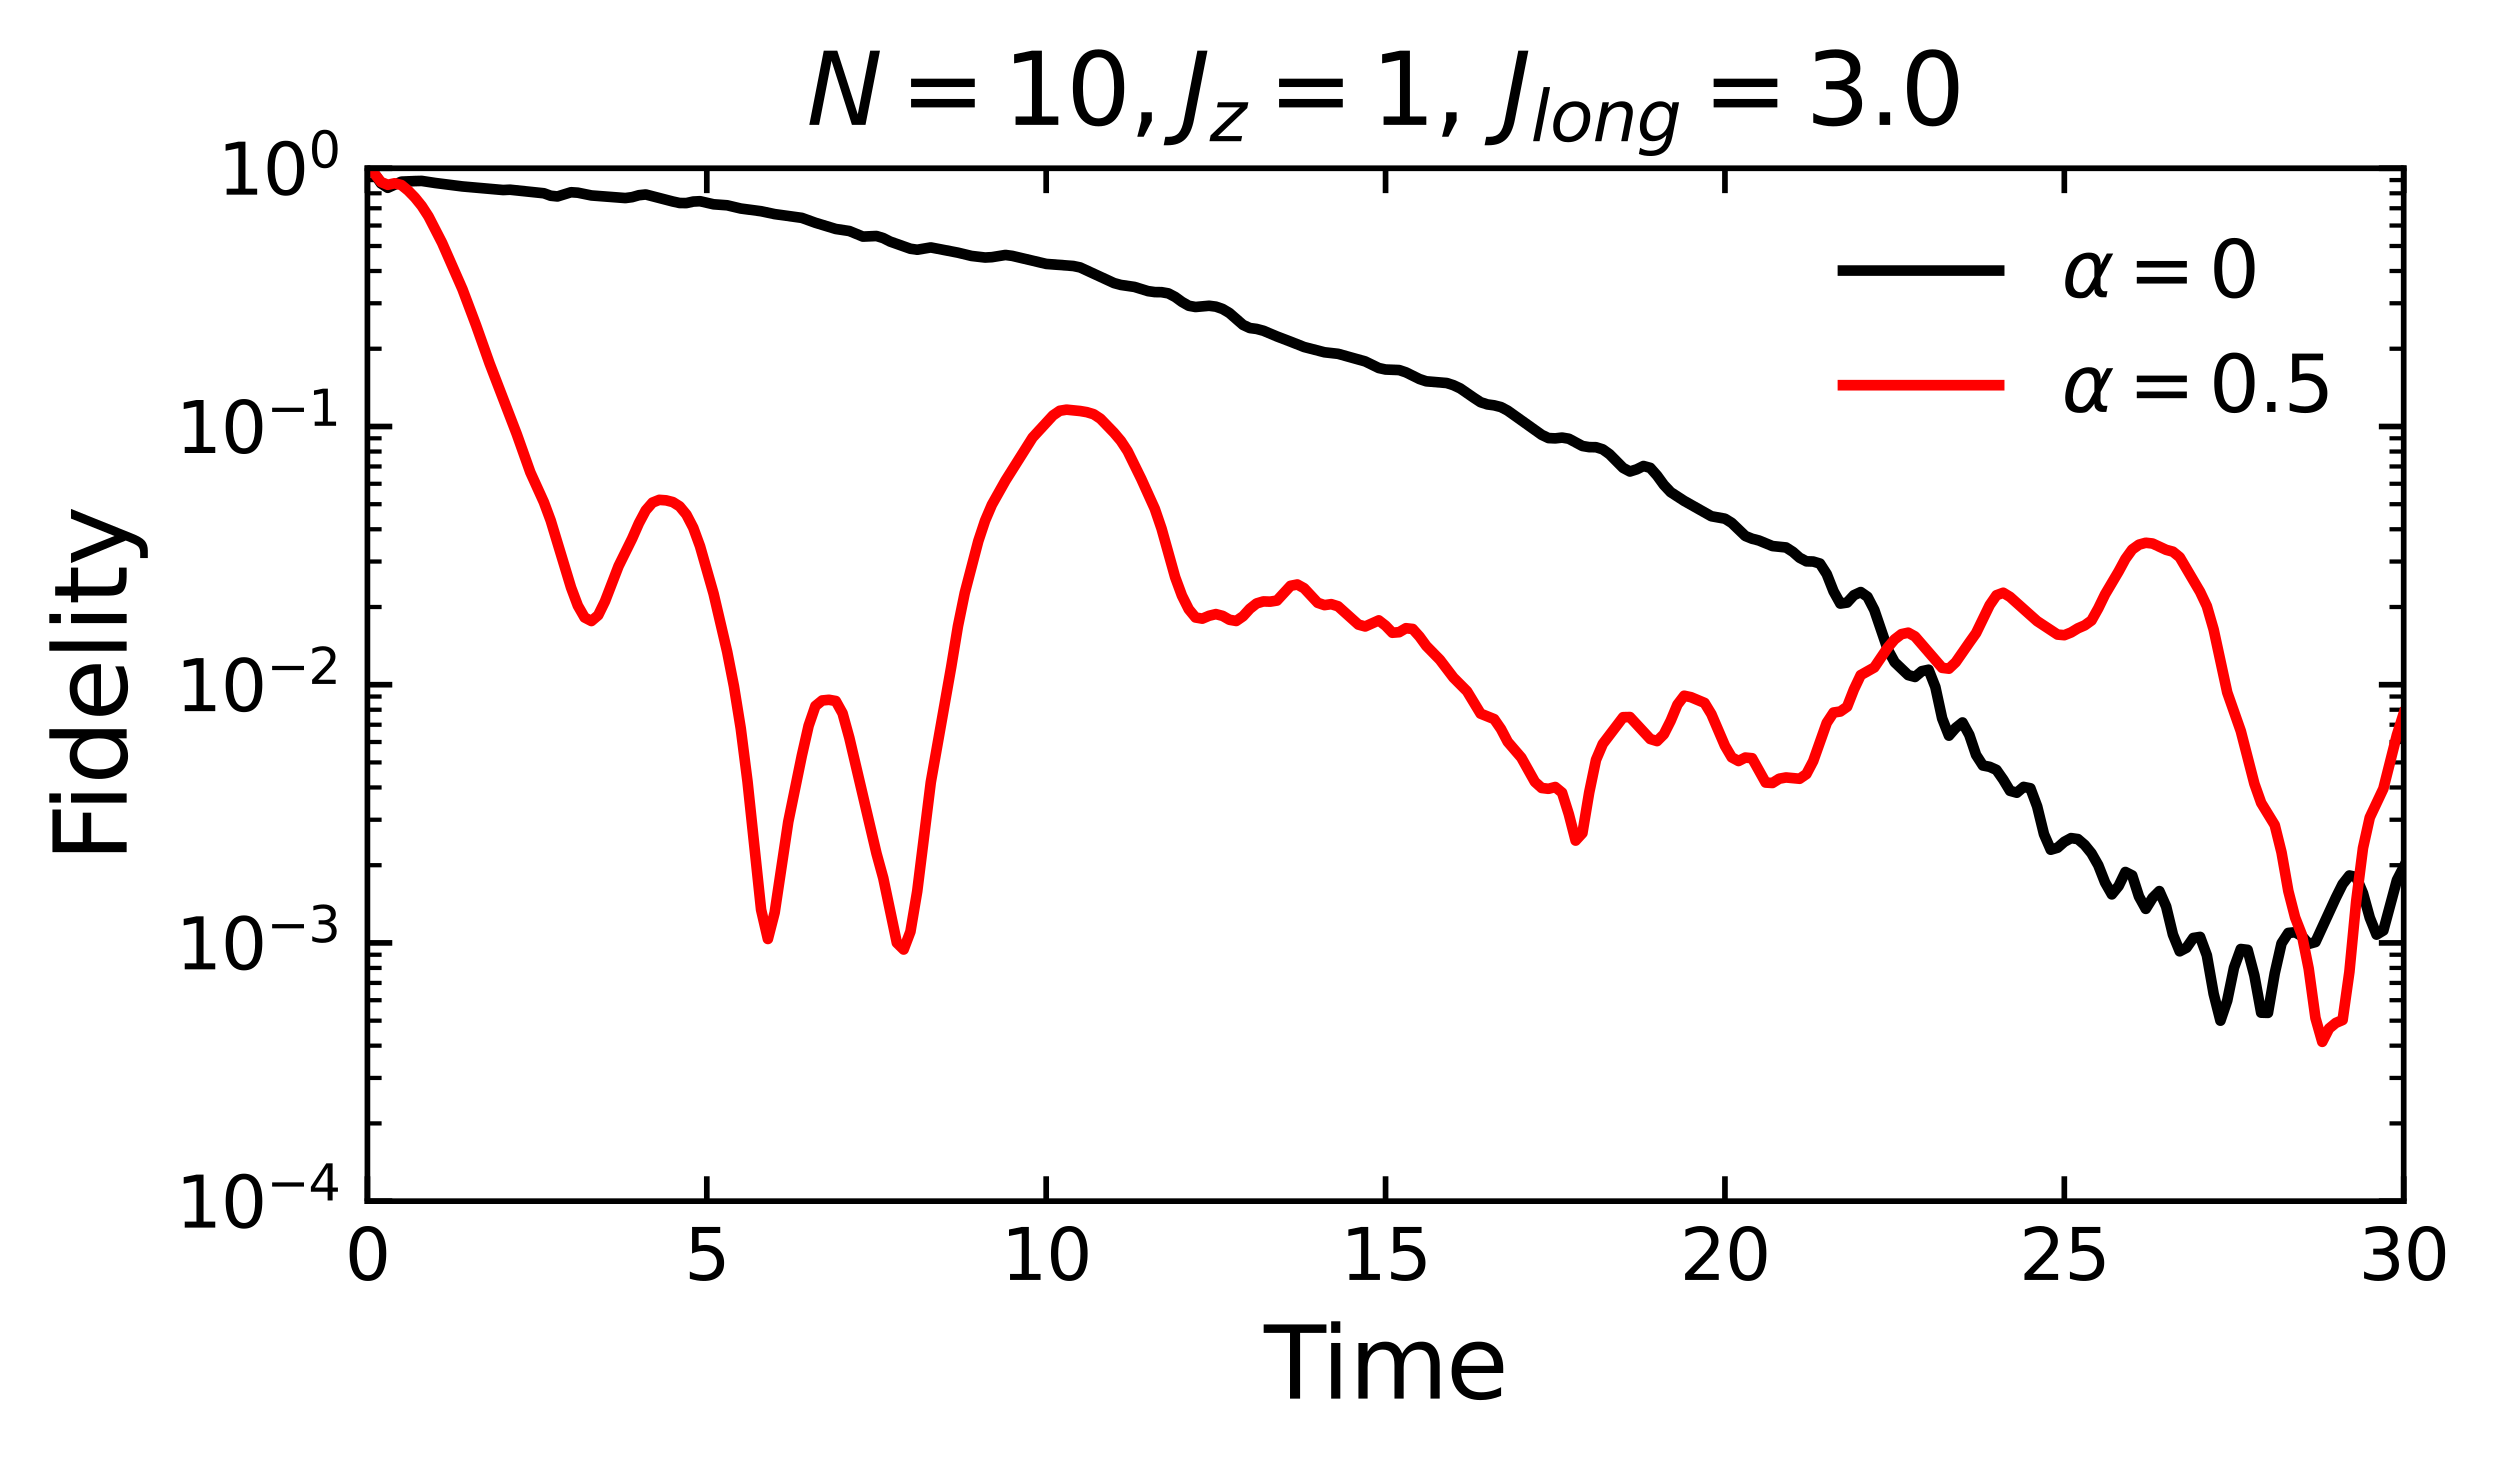 <?xml version="1.0" encoding="utf-8" standalone="no"?>
<!DOCTYPE svg PUBLIC "-//W3C//DTD SVG 1.1//EN"
  "http://www.w3.org/Graphics/SVG/1.1/DTD/svg11.dtd">
<svg xmlns:xlink="http://www.w3.org/1999/xlink" width="352.115pt" height="207.103pt" viewBox="0 0 352.115 207.103" xmlns="http://www.w3.org/2000/svg" version="1.1">
 <defs>
  <style type="text/css">*{stroke-linejoin: round; stroke-linecap: butt}</style>
 </defs>
 <g id="figure_1">
  <g id="patch_1">
   <path d="M 0 207.103 
L 352.115 207.103 
L 352.115 0 
L 0 0 
z
" style="fill: #ffffff"/>
  </g>
  <g id="axes_1">
   <g id="patch_2">
    <path d="M 51.749 169.176 
L 338.552 169.176 
L 338.552 23.7 
L 51.749 23.7 
z
" style="fill: #ffffff"/>
   </g>
   <g id="matplotlib.axis_1">
    <g id="xtick_1">
     <g id="line2d_1">
      <defs>
       <path id="m6cc076ccf2" d="M 0 0 
L 0 -3.5 
" style="stroke: #000000; stroke-width: 0.8"/>
      </defs>
      <g>
       <use xlink:href="#m6cc076ccf2" x="51.749" y="169.176" style="stroke: #000000; stroke-width: 0.8"/>
      </g>
     </g>
     <g id="line2d_2">
      <defs>
       <path id="mf70359c6f1" d="M 0 0 
L 0 3.5 
" style="stroke: #000000; stroke-width: 0.8"/>
      </defs>
      <g>
       <use xlink:href="#mf70359c6f1" x="51.749" y="23.7" style="stroke: #000000; stroke-width: 0.8"/>
      </g>
     </g>
     <g id="text_1">
      <!-- 0 -->
      <g transform="translate(48.568 180.274) scale(0.1 -0.1)">
       <defs>
        <path id="DejaVuSans-30" d="M 2034 4250 
Q 1547 4250 1301 3770 
Q 1056 3291 1056 2328 
Q 1056 1369 1301 889 
Q 1547 409 2034 409 
Q 2525 409 2770 889 
Q 3016 1369 3016 2328 
Q 3016 3291 2770 3770 
Q 2525 4250 2034 4250 
z
M 2034 4750 
Q 2819 4750 3233 4129 
Q 3647 3509 3647 2328 
Q 3647 1150 3233 529 
Q 2819 -91 2034 -91 
Q 1250 -91 836 529 
Q 422 1150 422 2328 
Q 422 3509 836 4129 
Q 1250 4750 2034 4750 
z
" transform="scale(0.016)"/>
       </defs>
       <use xlink:href="#DejaVuSans-30"/>
      </g>
     </g>
    </g>
    <g id="xtick_2">
     <g id="line2d_3">
      <g>
       <use xlink:href="#m6cc076ccf2" x="99.55" y="169.176" style="stroke: #000000; stroke-width: 0.8"/>
      </g>
     </g>
     <g id="line2d_4">
      <g>
       <use xlink:href="#mf70359c6f1" x="99.55" y="23.7" style="stroke: #000000; stroke-width: 0.8"/>
      </g>
     </g>
     <g id="text_2">
      <!-- 5 -->
      <g transform="translate(96.369 180.274) scale(0.1 -0.1)">
       <defs>
        <path id="DejaVuSans-35" d="M 691 4666 
L 3169 4666 
L 3169 4134 
L 1269 4134 
L 1269 2991 
Q 1406 3038 1543 3061 
Q 1681 3084 1819 3084 
Q 2600 3084 3056 2656 
Q 3513 2228 3513 1497 
Q 3513 744 3044 326 
Q 2575 -91 1722 -91 
Q 1428 -91 1123 -41 
Q 819 9 494 109 
L 494 744 
Q 775 591 1075 516 
Q 1375 441 1709 441 
Q 2250 441 2565 725 
Q 2881 1009 2881 1497 
Q 2881 1984 2565 2268 
Q 2250 2553 1709 2553 
Q 1456 2553 1204 2497 
Q 953 2441 691 2322 
L 691 4666 
z
" transform="scale(0.016)"/>
       </defs>
       <use xlink:href="#DejaVuSans-35"/>
      </g>
     </g>
    </g>
    <g id="xtick_3">
     <g id="line2d_5">
      <g>
       <use xlink:href="#m6cc076ccf2" x="147.35" y="169.176" style="stroke: #000000; stroke-width: 0.8"/>
      </g>
     </g>
     <g id="line2d_6">
      <g>
       <use xlink:href="#mf70359c6f1" x="147.35" y="23.7" style="stroke: #000000; stroke-width: 0.8"/>
      </g>
     </g>
     <g id="text_3">
      <!-- 10 -->
      <g transform="translate(140.988 180.274) scale(0.1 -0.1)">
       <defs>
        <path id="DejaVuSans-31" d="M 794 531 
L 1825 531 
L 1825 4091 
L 703 3866 
L 703 4441 
L 1819 4666 
L 2450 4666 
L 2450 531 
L 3481 531 
L 3481 0 
L 794 0 
L 794 531 
z
" transform="scale(0.016)"/>
       </defs>
       <use xlink:href="#DejaVuSans-31"/>
       <use xlink:href="#DejaVuSans-30" x="63.623"/>
      </g>
     </g>
    </g>
    <g id="xtick_4">
     <g id="line2d_7">
      <g>
       <use xlink:href="#m6cc076ccf2" x="195.151" y="169.176" style="stroke: #000000; stroke-width: 0.8"/>
      </g>
     </g>
     <g id="line2d_8">
      <g>
       <use xlink:href="#mf70359c6f1" x="195.151" y="23.7" style="stroke: #000000; stroke-width: 0.8"/>
      </g>
     </g>
     <g id="text_4">
      <!-- 15 -->
      <g transform="translate(188.788 180.274) scale(0.1 -0.1)">
       <use xlink:href="#DejaVuSans-31"/>
       <use xlink:href="#DejaVuSans-35" x="63.623"/>
      </g>
     </g>
    </g>
    <g id="xtick_5">
     <g id="line2d_9">
      <g>
       <use xlink:href="#m6cc076ccf2" x="242.951" y="169.176" style="stroke: #000000; stroke-width: 0.8"/>
      </g>
     </g>
     <g id="line2d_10">
      <g>
       <use xlink:href="#mf70359c6f1" x="242.951" y="23.7" style="stroke: #000000; stroke-width: 0.8"/>
      </g>
     </g>
     <g id="text_5">
      <!-- 20 -->
      <g transform="translate(236.589 180.274) scale(0.1 -0.1)">
       <defs>
        <path id="DejaVuSans-32" d="M 1228 531 
L 3431 531 
L 3431 0 
L 469 0 
L 469 531 
Q 828 903 1448 1529 
Q 2069 2156 2228 2338 
Q 2531 2678 2651 2914 
Q 2772 3150 2772 3378 
Q 2772 3750 2511 3984 
Q 2250 4219 1831 4219 
Q 1534 4219 1204 4116 
Q 875 4013 500 3803 
L 500 4441 
Q 881 4594 1212 4672 
Q 1544 4750 1819 4750 
Q 2544 4750 2975 4387 
Q 3406 4025 3406 3419 
Q 3406 3131 3298 2873 
Q 3191 2616 2906 2266 
Q 2828 2175 2409 1742 
Q 1991 1309 1228 531 
z
" transform="scale(0.016)"/>
       </defs>
       <use xlink:href="#DejaVuSans-32"/>
       <use xlink:href="#DejaVuSans-30" x="63.623"/>
      </g>
     </g>
    </g>
    <g id="xtick_6">
     <g id="line2d_11">
      <g>
       <use xlink:href="#m6cc076ccf2" x="290.752" y="169.176" style="stroke: #000000; stroke-width: 0.8"/>
      </g>
     </g>
     <g id="line2d_12">
      <g>
       <use xlink:href="#mf70359c6f1" x="290.752" y="23.7" style="stroke: #000000; stroke-width: 0.8"/>
      </g>
     </g>
     <g id="text_6">
      <!-- 25 -->
      <g transform="translate(284.389 180.274) scale(0.1 -0.1)">
       <use xlink:href="#DejaVuSans-32"/>
       <use xlink:href="#DejaVuSans-35" x="63.623"/>
      </g>
     </g>
    </g>
    <g id="xtick_7">
     <g id="line2d_13">
      <g>
       <use xlink:href="#m6cc076ccf2" x="338.552" y="169.176" style="stroke: #000000; stroke-width: 0.8"/>
      </g>
     </g>
     <g id="line2d_14">
      <g>
       <use xlink:href="#mf70359c6f1" x="338.552" y="23.7" style="stroke: #000000; stroke-width: 0.8"/>
      </g>
     </g>
     <g id="text_7">
      <!-- 30 -->
      <g transform="translate(332.19 180.274) scale(0.1 -0.1)">
       <defs>
        <path id="DejaVuSans-33" d="M 2597 2516 
Q 3050 2419 3304 2112 
Q 3559 1806 3559 1356 
Q 3559 666 3084 287 
Q 2609 -91 1734 -91 
Q 1441 -91 1130 -33 
Q 819 25 488 141 
L 488 750 
Q 750 597 1062 519 
Q 1375 441 1716 441 
Q 2309 441 2620 675 
Q 2931 909 2931 1356 
Q 2931 1769 2642 2001 
Q 2353 2234 1838 2234 
L 1294 2234 
L 1294 2753 
L 1863 2753 
Q 2328 2753 2575 2939 
Q 2822 3125 2822 3475 
Q 2822 3834 2567 4026 
Q 2313 4219 1838 4219 
Q 1578 4219 1281 4162 
Q 984 4106 628 3988 
L 628 4550 
Q 988 4650 1302 4700 
Q 1616 4750 1894 4750 
Q 2613 4750 3031 4423 
Q 3450 4097 3450 3541 
Q 3450 3153 3228 2886 
Q 3006 2619 2597 2516 
z
" transform="scale(0.016)"/>
       </defs>
       <use xlink:href="#DejaVuSans-33"/>
       <use xlink:href="#DejaVuSans-30" x="63.623"/>
      </g>
     </g>
    </g>
    <g id="text_8">
     <!-- Time -->
     <g transform="translate(178.024 196.992) scale(0.14 -0.14)">
      <defs>
       <path id="DejaVuSans-54" d="M -19 4666 
L 3928 4666 
L 3928 4134 
L 2272 4134 
L 2272 0 
L 1638 0 
L 1638 4134 
L -19 4134 
L -19 4666 
z
" transform="scale(0.016)"/>
       <path id="DejaVuSans-69" d="M 603 3500 
L 1178 3500 
L 1178 0 
L 603 0 
L 603 3500 
z
M 603 4863 
L 1178 4863 
L 1178 4134 
L 603 4134 
L 603 4863 
z
" transform="scale(0.016)"/>
       <path id="DejaVuSans-6d" d="M 3328 2828 
Q 3544 3216 3844 3400 
Q 4144 3584 4550 3584 
Q 5097 3584 5394 3201 
Q 5691 2819 5691 2113 
L 5691 0 
L 5113 0 
L 5113 2094 
Q 5113 2597 4934 2840 
Q 4756 3084 4391 3084 
Q 3944 3084 3684 2787 
Q 3425 2491 3425 1978 
L 3425 0 
L 2847 0 
L 2847 2094 
Q 2847 2600 2669 2842 
Q 2491 3084 2119 3084 
Q 1678 3084 1418 2786 
Q 1159 2488 1159 1978 
L 1159 0 
L 581 0 
L 581 3500 
L 1159 3500 
L 1159 2956 
Q 1356 3278 1631 3431 
Q 1906 3584 2284 3584 
Q 2666 3584 2933 3390 
Q 3200 3197 3328 2828 
z
" transform="scale(0.016)"/>
       <path id="DejaVuSans-65" d="M 3597 1894 
L 3597 1613 
L 953 1613 
Q 991 1019 1311 708 
Q 1631 397 2203 397 
Q 2534 397 2845 478 
Q 3156 559 3463 722 
L 3463 178 
Q 3153 47 2828 -22 
Q 2503 -91 2169 -91 
Q 1331 -91 842 396 
Q 353 884 353 1716 
Q 353 2575 817 3079 
Q 1281 3584 2069 3584 
Q 2775 3584 3186 3129 
Q 3597 2675 3597 1894 
z
M 3022 2063 
Q 3016 2534 2758 2815 
Q 2500 3097 2075 3097 
Q 1594 3097 1305 2825 
Q 1016 2553 972 2059 
L 3022 2063 
z
" transform="scale(0.016)"/>
      </defs>
      <use xlink:href="#DejaVuSans-54"/>
      <use xlink:href="#DejaVuSans-69" x="57.959"/>
      <use xlink:href="#DejaVuSans-6d" x="85.742"/>
      <use xlink:href="#DejaVuSans-65" x="183.154"/>
     </g>
    </g>
   </g>
   <g id="matplotlib.axis_2">
    <g id="ytick_1">
     <g id="line2d_15">
      <defs>
       <path id="mde8b663461" d="M 0 0 
L 3.5 0 
" style="stroke: #000000; stroke-width: 0.8"/>
      </defs>
      <g>
       <use xlink:href="#mde8b663461" x="51.749" y="169.176" style="stroke: #000000; stroke-width: 0.8"/>
      </g>
     </g>
     <g id="line2d_16">
      <defs>
       <path id="me3d4946650" d="M 0 0 
L -3.5 0 
" style="stroke: #000000; stroke-width: 0.8"/>
      </defs>
      <g>
       <use xlink:href="#me3d4946650" x="338.552" y="169.176" style="stroke: #000000; stroke-width: 0.8"/>
      </g>
     </g>
     <g id="text_9">
      <!-- $\mathdefault{10^{-4}}$ -->
      <g transform="translate(24.749 172.975) scale(0.1 -0.1)">
       <defs>
        <path id="DejaVuSans-2212" d="M 678 2272 
L 4684 2272 
L 4684 1741 
L 678 1741 
L 678 2272 
z
" transform="scale(0.016)"/>
        <path id="DejaVuSans-34" d="M 2419 4116 
L 825 1625 
L 2419 1625 
L 2419 4116 
z
M 2253 4666 
L 3047 4666 
L 3047 1625 
L 3713 1625 
L 3713 1100 
L 3047 1100 
L 3047 0 
L 2419 0 
L 2419 1100 
L 313 1100 
L 313 1709 
L 2253 4666 
z
" transform="scale(0.016)"/>
       </defs>
       <use xlink:href="#DejaVuSans-31" transform="translate(0 0.684)"/>
       <use xlink:href="#DejaVuSans-30" transform="translate(63.623 0.684)"/>
       <use xlink:href="#DejaVuSans-2212" transform="translate(128.203 38.966) scale(0.7)"/>
       <use xlink:href="#DejaVuSans-34" transform="translate(186.855 38.966) scale(0.7)"/>
      </g>
     </g>
    </g>
    <g id="ytick_2">
     <g id="line2d_17">
      <g>
       <use xlink:href="#mde8b663461" x="51.749" y="132.807" style="stroke: #000000; stroke-width: 0.8"/>
      </g>
     </g>
     <g id="line2d_18">
      <g>
       <use xlink:href="#me3d4946650" x="338.552" y="132.807" style="stroke: #000000; stroke-width: 0.8"/>
      </g>
     </g>
     <g id="text_10">
      <!-- $\mathdefault{10^{-3}}$ -->
      <g transform="translate(24.749 136.606) scale(0.1 -0.1)">
       <use xlink:href="#DejaVuSans-31" transform="translate(0 0.766)"/>
       <use xlink:href="#DejaVuSans-30" transform="translate(63.623 0.766)"/>
       <use xlink:href="#DejaVuSans-2212" transform="translate(128.203 39.047) scale(0.7)"/>
       <use xlink:href="#DejaVuSans-33" transform="translate(186.855 39.047) scale(0.7)"/>
      </g>
     </g>
    </g>
    <g id="ytick_3">
     <g id="line2d_19">
      <g>
       <use xlink:href="#mde8b663461" x="51.749" y="96.438" style="stroke: #000000; stroke-width: 0.8"/>
      </g>
     </g>
     <g id="line2d_20">
      <g>
       <use xlink:href="#me3d4946650" x="338.552" y="96.438" style="stroke: #000000; stroke-width: 0.8"/>
      </g>
     </g>
     <g id="text_11">
      <!-- $\mathdefault{10^{-2}}$ -->
      <g transform="translate(24.749 100.237) scale(0.1 -0.1)">
       <use xlink:href="#DejaVuSans-31" transform="translate(0 0.766)"/>
       <use xlink:href="#DejaVuSans-30" transform="translate(63.623 0.766)"/>
       <use xlink:href="#DejaVuSans-2212" transform="translate(128.203 39.047) scale(0.7)"/>
       <use xlink:href="#DejaVuSans-32" transform="translate(186.855 39.047) scale(0.7)"/>
      </g>
     </g>
    </g>
    <g id="ytick_4">
     <g id="line2d_21">
      <g>
       <use xlink:href="#mde8b663461" x="51.749" y="60.069" style="stroke: #000000; stroke-width: 0.8"/>
      </g>
     </g>
     <g id="line2d_22">
      <g>
       <use xlink:href="#me3d4946650" x="338.552" y="60.069" style="stroke: #000000; stroke-width: 0.8"/>
      </g>
     </g>
     <g id="text_12">
      <!-- $\mathdefault{10^{-1}}$ -->
      <g transform="translate(24.749 63.868) scale(0.1 -0.1)">
       <use xlink:href="#DejaVuSans-31" transform="translate(0 0.684)"/>
       <use xlink:href="#DejaVuSans-30" transform="translate(63.623 0.684)"/>
       <use xlink:href="#DejaVuSans-2212" transform="translate(128.203 38.966) scale(0.7)"/>
       <use xlink:href="#DejaVuSans-31" transform="translate(186.855 38.966) scale(0.7)"/>
      </g>
     </g>
    </g>
    <g id="ytick_5">
     <g id="line2d_23">
      <g>
       <use xlink:href="#mde8b663461" x="51.749" y="23.7" style="stroke: #000000; stroke-width: 0.8"/>
      </g>
     </g>
     <g id="line2d_24">
      <g>
       <use xlink:href="#me3d4946650" x="338.552" y="23.7" style="stroke: #000000; stroke-width: 0.8"/>
      </g>
     </g>
     <g id="text_13">
      <!-- $\mathdefault{10^{0}}$ -->
      <g transform="translate(30.649 27.499) scale(0.1 -0.1)">
       <use xlink:href="#DejaVuSans-31" transform="translate(0 0.766)"/>
       <use xlink:href="#DejaVuSans-30" transform="translate(63.623 0.766)"/>
       <use xlink:href="#DejaVuSans-30" transform="translate(128.203 39.047) scale(0.7)"/>
      </g>
     </g>
    </g>
    <g id="ytick_6">
     <g id="line2d_25">
      <defs>
       <path id="m245c5e9b6f" d="M 0 0 
L 2 0 
" style="stroke: #000000; stroke-width: 0.6"/>
      </defs>
      <g>
       <use xlink:href="#m245c5e9b6f" x="51.749" y="158.228" style="stroke: #000000; stroke-width: 0.6"/>
      </g>
     </g>
     <g id="line2d_26">
      <defs>
       <path id="maf2fd0f65f" d="M 0 0 
L -2 0 
" style="stroke: #000000; stroke-width: 0.6"/>
      </defs>
      <g>
       <use xlink:href="#maf2fd0f65f" x="338.552" y="158.228" style="stroke: #000000; stroke-width: 0.6"/>
      </g>
     </g>
    </g>
    <g id="ytick_7">
     <g id="line2d_27">
      <g>
       <use xlink:href="#m245c5e9b6f" x="51.749" y="151.824" style="stroke: #000000; stroke-width: 0.6"/>
      </g>
     </g>
     <g id="line2d_28">
      <g>
       <use xlink:href="#maf2fd0f65f" x="338.552" y="151.824" style="stroke: #000000; stroke-width: 0.6"/>
      </g>
     </g>
    </g>
    <g id="ytick_8">
     <g id="line2d_29">
      <g>
       <use xlink:href="#m245c5e9b6f" x="51.749" y="147.28" style="stroke: #000000; stroke-width: 0.6"/>
      </g>
     </g>
     <g id="line2d_30">
      <g>
       <use xlink:href="#maf2fd0f65f" x="338.552" y="147.28" style="stroke: #000000; stroke-width: 0.6"/>
      </g>
     </g>
    </g>
    <g id="ytick_9">
     <g id="line2d_31">
      <g>
       <use xlink:href="#m245c5e9b6f" x="51.749" y="143.755" style="stroke: #000000; stroke-width: 0.6"/>
      </g>
     </g>
     <g id="line2d_32">
      <g>
       <use xlink:href="#maf2fd0f65f" x="338.552" y="143.755" style="stroke: #000000; stroke-width: 0.6"/>
      </g>
     </g>
    </g>
    <g id="ytick_10">
     <g id="line2d_33">
      <g>
       <use xlink:href="#m245c5e9b6f" x="51.749" y="140.875" style="stroke: #000000; stroke-width: 0.6"/>
      </g>
     </g>
     <g id="line2d_34">
      <g>
       <use xlink:href="#maf2fd0f65f" x="338.552" y="140.875" style="stroke: #000000; stroke-width: 0.6"/>
      </g>
     </g>
    </g>
    <g id="ytick_11">
     <g id="line2d_35">
      <g>
       <use xlink:href="#m245c5e9b6f" x="51.749" y="138.441" style="stroke: #000000; stroke-width: 0.6"/>
      </g>
     </g>
     <g id="line2d_36">
      <g>
       <use xlink:href="#maf2fd0f65f" x="338.552" y="138.441" style="stroke: #000000; stroke-width: 0.6"/>
      </g>
     </g>
    </g>
    <g id="ytick_12">
     <g id="line2d_37">
      <g>
       <use xlink:href="#m245c5e9b6f" x="51.749" y="136.332" style="stroke: #000000; stroke-width: 0.6"/>
      </g>
     </g>
     <g id="line2d_38">
      <g>
       <use xlink:href="#maf2fd0f65f" x="338.552" y="136.332" style="stroke: #000000; stroke-width: 0.6"/>
      </g>
     </g>
    </g>
    <g id="ytick_13">
     <g id="line2d_39">
      <g>
       <use xlink:href="#m245c5e9b6f" x="51.749" y="134.471" style="stroke: #000000; stroke-width: 0.6"/>
      </g>
     </g>
     <g id="line2d_40">
      <g>
       <use xlink:href="#maf2fd0f65f" x="338.552" y="134.471" style="stroke: #000000; stroke-width: 0.6"/>
      </g>
     </g>
    </g>
    <g id="ytick_14">
     <g id="line2d_41">
      <g>
       <use xlink:href="#m245c5e9b6f" x="51.749" y="121.859" style="stroke: #000000; stroke-width: 0.6"/>
      </g>
     </g>
     <g id="line2d_42">
      <g>
       <use xlink:href="#maf2fd0f65f" x="338.552" y="121.859" style="stroke: #000000; stroke-width: 0.6"/>
      </g>
     </g>
    </g>
    <g id="ytick_15">
     <g id="line2d_43">
      <g>
       <use xlink:href="#m245c5e9b6f" x="51.749" y="115.455" style="stroke: #000000; stroke-width: 0.6"/>
      </g>
     </g>
     <g id="line2d_44">
      <g>
       <use xlink:href="#maf2fd0f65f" x="338.552" y="115.455" style="stroke: #000000; stroke-width: 0.6"/>
      </g>
     </g>
    </g>
    <g id="ytick_16">
     <g id="line2d_45">
      <g>
       <use xlink:href="#m245c5e9b6f" x="51.749" y="110.911" style="stroke: #000000; stroke-width: 0.6"/>
      </g>
     </g>
     <g id="line2d_46">
      <g>
       <use xlink:href="#maf2fd0f65f" x="338.552" y="110.911" style="stroke: #000000; stroke-width: 0.6"/>
      </g>
     </g>
    </g>
    <g id="ytick_17">
     <g id="line2d_47">
      <g>
       <use xlink:href="#m245c5e9b6f" x="51.749" y="107.386" style="stroke: #000000; stroke-width: 0.6"/>
      </g>
     </g>
     <g id="line2d_48">
      <g>
       <use xlink:href="#maf2fd0f65f" x="338.552" y="107.386" style="stroke: #000000; stroke-width: 0.6"/>
      </g>
     </g>
    </g>
    <g id="ytick_18">
     <g id="line2d_49">
      <g>
       <use xlink:href="#m245c5e9b6f" x="51.749" y="104.506" style="stroke: #000000; stroke-width: 0.6"/>
      </g>
     </g>
     <g id="line2d_50">
      <g>
       <use xlink:href="#maf2fd0f65f" x="338.552" y="104.506" style="stroke: #000000; stroke-width: 0.6"/>
      </g>
     </g>
    </g>
    <g id="ytick_19">
     <g id="line2d_51">
      <g>
       <use xlink:href="#m245c5e9b6f" x="51.749" y="102.072" style="stroke: #000000; stroke-width: 0.6"/>
      </g>
     </g>
     <g id="line2d_52">
      <g>
       <use xlink:href="#maf2fd0f65f" x="338.552" y="102.072" style="stroke: #000000; stroke-width: 0.6"/>
      </g>
     </g>
    </g>
    <g id="ytick_20">
     <g id="line2d_53">
      <g>
       <use xlink:href="#m245c5e9b6f" x="51.749" y="99.963" style="stroke: #000000; stroke-width: 0.6"/>
      </g>
     </g>
     <g id="line2d_54">
      <g>
       <use xlink:href="#maf2fd0f65f" x="338.552" y="99.963" style="stroke: #000000; stroke-width: 0.6"/>
      </g>
     </g>
    </g>
    <g id="ytick_21">
     <g id="line2d_55">
      <g>
       <use xlink:href="#m245c5e9b6f" x="51.749" y="98.102" style="stroke: #000000; stroke-width: 0.6"/>
      </g>
     </g>
     <g id="line2d_56">
      <g>
       <use xlink:href="#maf2fd0f65f" x="338.552" y="98.102" style="stroke: #000000; stroke-width: 0.6"/>
      </g>
     </g>
    </g>
    <g id="ytick_22">
     <g id="line2d_57">
      <g>
       <use xlink:href="#m245c5e9b6f" x="51.749" y="85.49" style="stroke: #000000; stroke-width: 0.6"/>
      </g>
     </g>
     <g id="line2d_58">
      <g>
       <use xlink:href="#maf2fd0f65f" x="338.552" y="85.49" style="stroke: #000000; stroke-width: 0.6"/>
      </g>
     </g>
    </g>
    <g id="ytick_23">
     <g id="line2d_59">
      <g>
       <use xlink:href="#m245c5e9b6f" x="51.749" y="79.086" style="stroke: #000000; stroke-width: 0.6"/>
      </g>
     </g>
     <g id="line2d_60">
      <g>
       <use xlink:href="#maf2fd0f65f" x="338.552" y="79.086" style="stroke: #000000; stroke-width: 0.6"/>
      </g>
     </g>
    </g>
    <g id="ytick_24">
     <g id="line2d_61">
      <g>
       <use xlink:href="#m245c5e9b6f" x="51.749" y="74.542" style="stroke: #000000; stroke-width: 0.6"/>
      </g>
     </g>
     <g id="line2d_62">
      <g>
       <use xlink:href="#maf2fd0f65f" x="338.552" y="74.542" style="stroke: #000000; stroke-width: 0.6"/>
      </g>
     </g>
    </g>
    <g id="ytick_25">
     <g id="line2d_63">
      <g>
       <use xlink:href="#m245c5e9b6f" x="51.749" y="71.017" style="stroke: #000000; stroke-width: 0.6"/>
      </g>
     </g>
     <g id="line2d_64">
      <g>
       <use xlink:href="#maf2fd0f65f" x="338.552" y="71.017" style="stroke: #000000; stroke-width: 0.6"/>
      </g>
     </g>
    </g>
    <g id="ytick_26">
     <g id="line2d_65">
      <g>
       <use xlink:href="#m245c5e9b6f" x="51.749" y="68.137" style="stroke: #000000; stroke-width: 0.6"/>
      </g>
     </g>
     <g id="line2d_66">
      <g>
       <use xlink:href="#maf2fd0f65f" x="338.552" y="68.137" style="stroke: #000000; stroke-width: 0.6"/>
      </g>
     </g>
    </g>
    <g id="ytick_27">
     <g id="line2d_67">
      <g>
       <use xlink:href="#m245c5e9b6f" x="51.749" y="65.703" style="stroke: #000000; stroke-width: 0.6"/>
      </g>
     </g>
     <g id="line2d_68">
      <g>
       <use xlink:href="#maf2fd0f65f" x="338.552" y="65.703" style="stroke: #000000; stroke-width: 0.6"/>
      </g>
     </g>
    </g>
    <g id="ytick_28">
     <g id="line2d_69">
      <g>
       <use xlink:href="#m245c5e9b6f" x="51.749" y="63.594" style="stroke: #000000; stroke-width: 0.6"/>
      </g>
     </g>
     <g id="line2d_70">
      <g>
       <use xlink:href="#maf2fd0f65f" x="338.552" y="63.594" style="stroke: #000000; stroke-width: 0.6"/>
      </g>
     </g>
    </g>
    <g id="ytick_29">
     <g id="line2d_71">
      <g>
       <use xlink:href="#m245c5e9b6f" x="51.749" y="61.733" style="stroke: #000000; stroke-width: 0.6"/>
      </g>
     </g>
     <g id="line2d_72">
      <g>
       <use xlink:href="#maf2fd0f65f" x="338.552" y="61.733" style="stroke: #000000; stroke-width: 0.6"/>
      </g>
     </g>
    </g>
    <g id="ytick_30">
     <g id="line2d_73">
      <g>
       <use xlink:href="#m245c5e9b6f" x="51.749" y="49.121" style="stroke: #000000; stroke-width: 0.6"/>
      </g>
     </g>
     <g id="line2d_74">
      <g>
       <use xlink:href="#maf2fd0f65f" x="338.552" y="49.121" style="stroke: #000000; stroke-width: 0.6"/>
      </g>
     </g>
    </g>
    <g id="ytick_31">
     <g id="line2d_75">
      <g>
       <use xlink:href="#m245c5e9b6f" x="51.749" y="42.717" style="stroke: #000000; stroke-width: 0.6"/>
      </g>
     </g>
     <g id="line2d_76">
      <g>
       <use xlink:href="#maf2fd0f65f" x="338.552" y="42.717" style="stroke: #000000; stroke-width: 0.6"/>
      </g>
     </g>
    </g>
    <g id="ytick_32">
     <g id="line2d_77">
      <g>
       <use xlink:href="#m245c5e9b6f" x="51.749" y="38.173" style="stroke: #000000; stroke-width: 0.6"/>
      </g>
     </g>
     <g id="line2d_78">
      <g>
       <use xlink:href="#maf2fd0f65f" x="338.552" y="38.173" style="stroke: #000000; stroke-width: 0.6"/>
      </g>
     </g>
    </g>
    <g id="ytick_33">
     <g id="line2d_79">
      <g>
       <use xlink:href="#m245c5e9b6f" x="51.749" y="34.648" style="stroke: #000000; stroke-width: 0.6"/>
      </g>
     </g>
     <g id="line2d_80">
      <g>
       <use xlink:href="#maf2fd0f65f" x="338.552" y="34.648" style="stroke: #000000; stroke-width: 0.6"/>
      </g>
     </g>
    </g>
    <g id="ytick_34">
     <g id="line2d_81">
      <g>
       <use xlink:href="#m245c5e9b6f" x="51.749" y="31.768" style="stroke: #000000; stroke-width: 0.6"/>
      </g>
     </g>
     <g id="line2d_82">
      <g>
       <use xlink:href="#maf2fd0f65f" x="338.552" y="31.768" style="stroke: #000000; stroke-width: 0.6"/>
      </g>
     </g>
    </g>
    <g id="ytick_35">
     <g id="line2d_83">
      <g>
       <use xlink:href="#m245c5e9b6f" x="51.749" y="29.334" style="stroke: #000000; stroke-width: 0.6"/>
      </g>
     </g>
     <g id="line2d_84">
      <g>
       <use xlink:href="#maf2fd0f65f" x="338.552" y="29.334" style="stroke: #000000; stroke-width: 0.6"/>
      </g>
     </g>
    </g>
    <g id="ytick_36">
     <g id="line2d_85">
      <g>
       <use xlink:href="#m245c5e9b6f" x="51.749" y="27.225" style="stroke: #000000; stroke-width: 0.6"/>
      </g>
     </g>
     <g id="line2d_86">
      <g>
       <use xlink:href="#maf2fd0f65f" x="338.552" y="27.225" style="stroke: #000000; stroke-width: 0.6"/>
      </g>
     </g>
    </g>
    <g id="ytick_37">
     <g id="line2d_87">
      <g>
       <use xlink:href="#m245c5e9b6f" x="51.749" y="25.364" style="stroke: #000000; stroke-width: 0.6"/>
      </g>
     </g>
     <g id="line2d_88">
      <g>
       <use xlink:href="#maf2fd0f65f" x="338.552" y="25.364" style="stroke: #000000; stroke-width: 0.6"/>
      </g>
     </g>
    </g>
    <g id="text_14">
     <!-- Fidelity -->
     <g transform="translate(17.838 121.429) rotate(-90) scale(0.14 -0.14)">
      <defs>
       <path id="DejaVuSans-46" d="M 628 4666 
L 3309 4666 
L 3309 4134 
L 1259 4134 
L 1259 2759 
L 3109 2759 
L 3109 2228 
L 1259 2228 
L 1259 0 
L 628 0 
L 628 4666 
z
" transform="scale(0.016)"/>
       <path id="DejaVuSans-64" d="M 2906 2969 
L 2906 4863 
L 3481 4863 
L 3481 0 
L 2906 0 
L 2906 525 
Q 2725 213 2448 61 
Q 2172 -91 1784 -91 
Q 1150 -91 751 415 
Q 353 922 353 1747 
Q 353 2572 751 3078 
Q 1150 3584 1784 3584 
Q 2172 3584 2448 3432 
Q 2725 3281 2906 2969 
z
M 947 1747 
Q 947 1113 1208 752 
Q 1469 391 1925 391 
Q 2381 391 2643 752 
Q 2906 1113 2906 1747 
Q 2906 2381 2643 2742 
Q 2381 3103 1925 3103 
Q 1469 3103 1208 2742 
Q 947 2381 947 1747 
z
" transform="scale(0.016)"/>
       <path id="DejaVuSans-6c" d="M 603 4863 
L 1178 4863 
L 1178 0 
L 603 0 
L 603 4863 
z
" transform="scale(0.016)"/>
       <path id="DejaVuSans-74" d="M 1172 4494 
L 1172 3500 
L 2356 3500 
L 2356 3053 
L 1172 3053 
L 1172 1153 
Q 1172 725 1289 603 
Q 1406 481 1766 481 
L 2356 481 
L 2356 0 
L 1766 0 
Q 1100 0 847 248 
Q 594 497 594 1153 
L 594 3053 
L 172 3053 
L 172 3500 
L 594 3500 
L 594 4494 
L 1172 4494 
z
" transform="scale(0.016)"/>
       <path id="DejaVuSans-79" d="M 2059 -325 
Q 1816 -950 1584 -1140 
Q 1353 -1331 966 -1331 
L 506 -1331 
L 506 -850 
L 844 -850 
Q 1081 -850 1212 -737 
Q 1344 -625 1503 -206 
L 1606 56 
L 191 3500 
L 800 3500 
L 1894 763 
L 2988 3500 
L 3597 3500 
L 2059 -325 
z
" transform="scale(0.016)"/>
      </defs>
      <use xlink:href="#DejaVuSans-46"/>
      <use xlink:href="#DejaVuSans-69" x="50.27"/>
      <use xlink:href="#DejaVuSans-64" x="78.053"/>
      <use xlink:href="#DejaVuSans-65" x="141.529"/>
      <use xlink:href="#DejaVuSans-6c" x="203.053"/>
      <use xlink:href="#DejaVuSans-69" x="230.836"/>
      <use xlink:href="#DejaVuSans-74" x="258.619"/>
      <use xlink:href="#DejaVuSans-79" x="297.828"/>
     </g>
    </g>
   </g>
   <g id="line2d_89">
    <path d="M 51.749 23.7 
L 52.705 24.421 
L 53.661 25.829 
L 54.617 26.45 
L 56.529 25.586 
L 58.441 25.506 
L 59.397 25.482 
L 61.309 25.774 
L 65.134 26.26 
L 70.87 26.765 
L 71.826 26.719 
L 76.606 27.222 
L 77.562 27.57 
L 78.518 27.669 
L 80.43 27.076 
L 81.386 27.139 
L 83.298 27.529 
L 88.078 27.895 
L 89.034 27.768 
L 89.99 27.494 
L 90.946 27.392 
L 94.77 28.384 
L 95.726 28.593 
L 96.682 28.601 
L 97.638 28.389 
L 98.594 28.34 
L 100.506 28.775 
L 102.418 28.915 
L 104.33 29.37 
L 107.198 29.752 
L 109.11 30.157 
L 112.934 30.686 
L 114.846 31.377 
L 117.714 32.25 
L 119.626 32.539 
L 121.538 33.324 
L 123.45 33.241 
L 124.406 33.535 
L 125.362 34.019 
L 128.23 35.036 
L 129.186 35.174 
L 131.098 34.851 
L 134.922 35.588 
L 136.834 36.049 
L 138.746 36.272 
L 139.702 36.221 
L 141.614 35.912 
L 142.57 36.039 
L 147.35 37.17 
L 151.174 37.465 
L 152.13 37.667 
L 156.91 39.872 
L 157.866 40.133 
L 159.778 40.411 
L 161.691 41.003 
L 162.647 41.139 
L 163.603 41.153 
L 164.559 41.321 
L 165.515 41.825 
L 166.471 42.52 
L 167.427 43.066 
L 168.383 43.238 
L 170.295 43.066 
L 171.251 43.188 
L 172.207 43.522 
L 173.163 44.091 
L 175.075 45.759 
L 176.031 46.203 
L 176.987 46.328 
L 177.943 46.583 
L 179.855 47.388 
L 181.767 48.118 
L 183.679 48.875 
L 186.547 49.618 
L 188.459 49.834 
L 192.283 50.904 
L 194.195 51.836 
L 195.151 52.046 
L 197.063 52.121 
L 198.019 52.443 
L 199.931 53.388 
L 200.887 53.705 
L 203.755 53.946 
L 204.711 54.254 
L 205.667 54.704 
L 207.579 56.023 
L 208.535 56.65 
L 209.491 56.96 
L 210.447 57.091 
L 211.403 57.335 
L 212.359 57.841 
L 217.139 61.243 
L 218.095 61.7 
L 219.051 61.744 
L 220.007 61.632 
L 220.963 61.793 
L 222.875 62.816 
L 223.831 62.977 
L 224.787 62.988 
L 225.743 63.289 
L 226.699 63.975 
L 228.611 65.904 
L 229.567 66.409 
L 230.523 66.106 
L 231.479 65.636 
L 232.435 65.898 
L 233.391 66.981 
L 234.347 68.296 
L 235.303 69.315 
L 237.215 70.555 
L 241.039 72.712 
L 242.951 73.056 
L 243.907 73.651 
L 245.819 75.489 
L 246.775 75.878 
L 247.731 76.125 
L 249.643 76.911 
L 251.555 77.107 
L 252.511 77.721 
L 253.467 78.558 
L 254.423 79.06 
L 255.379 79.09 
L 256.335 79.376 
L 257.291 80.863 
L 258.247 83.285 
L 259.204 85.011 
L 260.16 84.87 
L 261.116 83.832 
L 262.072 83.391 
L 263.028 84.056 
L 263.984 85.9 
L 265.896 91.508 
L 266.852 93.261 
L 268.764 95.084 
L 269.72 95.344 
L 270.676 94.536 
L 271.632 94.328 
L 272.588 96.762 
L 273.544 101.179 
L 274.5 103.611 
L 275.456 102.518 
L 276.412 101.759 
L 277.368 103.504 
L 278.324 106.332 
L 279.28 107.815 
L 280.236 108.005 
L 281.192 108.438 
L 282.148 109.805 
L 283.104 111.384 
L 284.06 111.65 
L 285.016 110.836 
L 285.972 111.026 
L 286.928 113.585 
L 287.884 117.486 
L 288.84 119.679 
L 289.796 119.399 
L 290.752 118.563 
L 291.708 118.046 
L 292.664 118.183 
L 293.62 119.005 
L 294.576 120.182 
L 295.532 121.859 
L 296.488 124.287 
L 297.444 125.967 
L 298.4 124.792 
L 299.356 122.819 
L 300.312 123.305 
L 301.268 126.277 
L 302.224 128.008 
L 303.18 126.466 
L 304.136 125.512 
L 305.092 127.674 
L 306.048 131.635 
L 307.004 133.987 
L 307.96 133.485 
L 308.916 132.112 
L 309.872 131.961 
L 310.828 134.559 
L 311.784 139.98 
L 312.74 143.755 
L 313.696 140.928 
L 314.652 136.292 
L 315.608 133.667 
L 316.564 133.784 
L 317.52 137.393 
L 318.476 142.628 
L 319.432 142.657 
L 320.388 137.079 
L 321.344 132.87 
L 322.3 131.402 
L 323.256 131.302 
L 324.212 131.842 
L 325.168 132.95 
L 326.124 132.681 
L 328.992 126.445 
L 329.948 124.528 
L 330.904 123.314 
L 331.86 123.523 
L 332.816 125.804 
L 333.772 129.257 
L 334.728 131.635 
L 335.684 131.059 
L 337.596 123.968 
L 338.552 122.098 
L 338.552 122.098 
" clip-path="url(#pbe1fde33d2)" style="fill: none; stroke: #000000; stroke-width: 1.5; stroke-linecap: square"/>
   </g>
   <g id="line2d_90">
    <path d="M 51.749 23.7 
L 52.705 24.404 
L 53.661 25.643 
L 54.617 26.026 
L 55.573 25.817 
L 56.529 26.059 
L 57.485 26.84 
L 58.441 27.824 
L 59.397 29.006 
L 60.353 30.48 
L 62.265 34.198 
L 65.134 40.728 
L 67.046 45.798 
L 68.958 51.193 
L 72.782 61.141 
L 74.694 66.524 
L 76.606 70.736 
L 77.562 73.309 
L 80.43 82.757 
L 81.386 85.305 
L 82.342 86.971 
L 83.298 87.467 
L 84.254 86.651 
L 85.21 84.694 
L 87.122 79.731 
L 89.034 75.855 
L 89.99 73.683 
L 90.946 71.888 
L 91.902 70.787 
L 92.858 70.404 
L 93.814 70.473 
L 94.77 70.717 
L 95.726 71.32 
L 96.682 72.483 
L 97.638 74.321 
L 98.594 76.934 
L 100.506 83.618 
L 102.418 91.791 
L 103.374 96.664 
L 104.33 102.592 
L 105.286 110.091 
L 107.198 128.137 
L 108.154 132.248 
L 109.11 128.53 
L 111.022 115.758 
L 112.934 106.427 
L 113.89 102.219 
L 114.846 99.438 
L 115.802 98.658 
L 116.758 98.563 
L 117.714 98.734 
L 118.67 100.458 
L 119.626 103.93 
L 123.45 120.203 
L 124.406 123.682 
L 126.318 132.791 
L 127.274 133.734 
L 128.23 131.216 
L 129.186 125.542 
L 131.098 110.185 
L 133.966 93.973 
L 134.922 88.192 
L 135.878 83.524 
L 137.79 76.209 
L 138.746 73.329 
L 139.702 71.092 
L 141.614 67.688 
L 145.438 61.625 
L 148.306 58.511 
L 149.262 57.857 
L 150.218 57.698 
L 152.13 57.891 
L 153.086 58.054 
L 154.042 58.345 
L 154.998 58.98 
L 156.91 60.96 
L 157.866 62.091 
L 158.822 63.546 
L 160.734 67.434 
L 162.647 71.658 
L 163.603 74.462 
L 165.515 81.297 
L 166.471 83.889 
L 167.427 85.805 
L 168.383 86.969 
L 169.339 87.134 
L 170.295 86.729 
L 171.251 86.496 
L 172.207 86.747 
L 173.163 87.292 
L 174.119 87.46 
L 175.075 86.797 
L 176.031 85.747 
L 176.987 84.992 
L 177.943 84.706 
L 178.899 84.74 
L 179.855 84.587 
L 181.767 82.511 
L 182.723 82.323 
L 183.679 82.85 
L 185.591 84.901 
L 186.547 85.228 
L 187.503 85.094 
L 188.459 85.393 
L 191.327 87.972 
L 192.283 88.235 
L 194.195 87.378 
L 195.151 88.124 
L 196.107 89.118 
L 197.063 89.041 
L 198.019 88.483 
L 198.975 88.589 
L 199.931 89.655 
L 200.887 90.969 
L 202.799 92.924 
L 204.711 95.437 
L 206.623 97.357 
L 208.535 100.511 
L 210.447 101.284 
L 211.403 102.672 
L 212.359 104.485 
L 214.271 106.706 
L 216.183 110.121 
L 217.139 110.982 
L 218.095 111.101 
L 219.051 110.848 
L 220.007 111.638 
L 220.963 114.679 
L 221.919 118.391 
L 222.875 117.343 
L 223.831 111.617 
L 224.787 107.03 
L 225.743 104.785 
L 228.611 101.014 
L 229.567 100.995 
L 232.435 104.088 
L 233.391 104.378 
L 234.347 103.423 
L 235.303 101.528 
L 236.259 99.247 
L 237.215 97.992 
L 238.171 98.199 
L 240.083 99.003 
L 241.039 100.579 
L 242.951 105.042 
L 243.907 106.667 
L 244.863 107.185 
L 245.819 106.7 
L 246.775 106.794 
L 248.687 110.219 
L 249.643 110.28 
L 250.599 109.677 
L 251.555 109.502 
L 253.467 109.684 
L 254.423 109.026 
L 255.379 107.201 
L 257.291 101.808 
L 258.247 100.358 
L 259.204 100.213 
L 260.16 99.54 
L 261.116 97.104 
L 262.072 95.086 
L 263.984 94.011 
L 265.896 91.191 
L 266.852 90.055 
L 267.808 89.317 
L 268.764 89.111 
L 269.72 89.64 
L 273.544 94.062 
L 274.5 94.18 
L 275.456 93.27 
L 277.368 90.513 
L 278.324 89.168 
L 280.236 85.23 
L 281.192 83.839 
L 282.148 83.488 
L 283.104 84.072 
L 285.972 86.636 
L 286.928 87.485 
L 289.796 89.376 
L 290.752 89.462 
L 291.708 89.078 
L 292.664 88.497 
L 293.62 88.08 
L 294.576 87.394 
L 295.532 85.686 
L 296.488 83.717 
L 298.4 80.486 
L 299.356 78.718 
L 300.312 77.395 
L 301.268 76.711 
L 302.224 76.446 
L 303.18 76.553 
L 305.092 77.441 
L 306.048 77.701 
L 307.004 78.481 
L 309.872 83.354 
L 310.828 85.373 
L 311.784 88.671 
L 313.696 97.518 
L 315.608 102.97 
L 317.52 110.383 
L 318.476 113.083 
L 320.388 116.209 
L 321.344 120.062 
L 322.3 125.492 
L 323.256 129.219 
L 324.212 131.679 
L 325.168 136.431 
L 326.124 143.381 
L 327.08 146.736 
L 328.036 144.867 
L 328.992 144.074 
L 329.948 143.661 
L 330.904 136.874 
L 331.86 126.949 
L 332.816 119.447 
L 333.772 115.142 
L 335.684 111.085 
L 337.596 103.519 
L 338.552 100.486 
L 338.552 100.486 
" clip-path="url(#pbe1fde33d2)" style="fill: none; stroke: #ff0000; stroke-width: 1.5; stroke-linecap: square"/>
   </g>
   <g id="patch_3">
    <path d="M 51.749 169.176 
L 51.749 23.7 
" style="fill: none; stroke: #000000; stroke-width: 0.8; stroke-linejoin: miter; stroke-linecap: square"/>
   </g>
   <g id="patch_4">
    <path d="M 338.552 169.176 
L 338.552 23.7 
" style="fill: none; stroke: #000000; stroke-width: 0.8; stroke-linejoin: miter; stroke-linecap: square"/>
   </g>
   <g id="patch_5">
    <path d="M 51.749 169.176 
L 338.552 169.176 
" style="fill: none; stroke: #000000; stroke-width: 0.8; stroke-linejoin: miter; stroke-linecap: square"/>
   </g>
   <g id="patch_6">
    <path d="M 51.749 23.7 
L 338.552 23.7 
" style="fill: none; stroke: #000000; stroke-width: 0.8; stroke-linejoin: miter; stroke-linecap: square"/>
   </g>
   <g id="text_15">
    <!-- $N=10, J_z=1,\, J_{long}=3.0$ -->
    <g transform="translate(113.601 17.7) scale(0.14 -0.14)">
     <defs>
      <path id="DejaVuSans-Oblique-4e" d="M 1081 4666 
L 1931 4666 
L 3219 666 
L 4000 4666 
L 4616 4666 
L 3706 0 
L 2853 0 
L 1569 4025 
L 788 0 
L 172 0 
L 1081 4666 
z
" transform="scale(0.016)"/>
      <path id="DejaVuSans-3d" d="M 678 2906 
L 4684 2906 
L 4684 2381 
L 678 2381 
L 678 2906 
z
M 678 1631 
L 4684 1631 
L 4684 1100 
L 678 1100 
L 678 1631 
z
" transform="scale(0.016)"/>
      <path id="DejaVuSans-2c" d="M 750 794 
L 1409 794 
L 1409 256 
L 897 -744 
L 494 -744 
L 750 256 
L 750 794 
z
" transform="scale(0.016)"/>
      <path id="DejaVuSans-Oblique-4a" d="M 1069 4666 
L 1703 4666 
L 856 325 
Q 691 -522 298 -901 
Q -94 -1281 -800 -1281 
L -1050 -1281 
L -947 -750 
L -750 -750 
Q -328 -750 -109 -509 
Q 109 -269 225 325 
L 1069 4666 
z
" transform="scale(0.016)"/>
      <path id="DejaVuSans-Oblique-7a" d="M 744 3500 
L 3475 3500 
L 3372 2975 
L 738 459 
L 2913 459 
L 2822 0 
L -19 0 
L 84 525 
L 2719 3041 
L 653 3041 
L 744 3500 
z
" transform="scale(0.016)"/>
      <path id="DejaVuSans-Oblique-6c" d="M 1172 4863 
L 1747 4863 
L 800 0 
L 225 0 
L 1172 4863 
z
" transform="scale(0.016)"/>
      <path id="DejaVuSans-Oblique-6f" d="M 1625 -91 
Q 1009 -91 651 289 
Q 294 669 294 1325 
Q 294 1706 417 2101 
Q 541 2497 738 2766 
Q 1047 3184 1428 3384 
Q 1809 3584 2291 3584 
Q 2888 3584 3255 3212 
Q 3622 2841 3622 2241 
Q 3622 1825 3500 1412 
Q 3378 1000 3181 728 
Q 2875 309 2494 109 
Q 2113 -91 1625 -91 
z
M 891 1344 
Q 891 869 1089 633 
Q 1288 397 1691 397 
Q 2269 397 2648 901 
Q 3028 1406 3028 2181 
Q 3028 2634 2825 2865 
Q 2622 3097 2228 3097 
Q 1903 3097 1650 2945 
Q 1397 2794 1197 2484 
Q 1050 2253 970 1956 
Q 891 1659 891 1344 
z
" transform="scale(0.016)"/>
      <path id="DejaVuSans-Oblique-6e" d="M 3566 2113 
L 3156 0 
L 2578 0 
L 2988 2091 
Q 3016 2238 3031 2350 
Q 3047 2463 3047 2528 
Q 3047 2791 2881 2937 
Q 2716 3084 2419 3084 
Q 1956 3084 1622 2776 
Q 1288 2469 1184 1941 
L 800 0 
L 225 0 
L 903 3500 
L 1478 3500 
L 1363 2950 
Q 1603 3253 1940 3418 
Q 2278 3584 2650 3584 
Q 3113 3584 3367 3334 
Q 3622 3084 3622 2631 
Q 3622 2519 3608 2391 
Q 3594 2263 3566 2113 
z
" transform="scale(0.016)"/>
      <path id="DejaVuSans-Oblique-67" d="M 3816 3500 
L 3219 434 
Q 3047 -456 2561 -893 
Q 2075 -1331 1253 -1331 
Q 950 -1331 690 -1286 
Q 431 -1241 206 -1147 
L 313 -588 
Q 525 -725 762 -790 
Q 1000 -856 1269 -856 
Q 1816 -856 2167 -557 
Q 2519 -259 2631 300 
L 2681 563 
Q 2441 288 2122 144 
Q 1803 0 1434 0 
Q 903 0 598 351 
Q 294 703 294 1319 
Q 294 1803 478 2267 
Q 663 2731 997 3091 
Q 1219 3328 1514 3456 
Q 1809 3584 2131 3584 
Q 2484 3584 2746 3420 
Q 3009 3256 3138 2956 
L 3238 3500 
L 3816 3500 
z
M 2950 2216 
Q 2950 2641 2750 2872 
Q 2550 3103 2181 3103 
Q 1953 3103 1747 3012 
Q 1541 2922 1394 2759 
Q 1156 2491 1023 2127 
Q 891 1763 891 1375 
Q 891 944 1092 712 
Q 1294 481 1672 481 
Q 2219 481 2584 976 
Q 2950 1472 2950 2216 
z
" transform="scale(0.016)"/>
      <path id="DejaVuSans-2e" d="M 684 794 
L 1344 794 
L 1344 0 
L 684 0 
L 684 794 
z
" transform="scale(0.016)"/>
     </defs>
     <use xlink:href="#DejaVuSans-Oblique-4e" transform="translate(0 0.781)"/>
     <use xlink:href="#DejaVuSans-3d" transform="translate(94.287 0.781)"/>
     <use xlink:href="#DejaVuSans-31" transform="translate(197.559 0.781)"/>
     <use xlink:href="#DejaVuSans-30" transform="translate(261.182 0.781)"/>
     <use xlink:href="#DejaVuSans-2c" transform="translate(324.805 0.781)"/>
     <use xlink:href="#DejaVuSans-Oblique-4a" transform="translate(376.074 0.781)"/>
     <use xlink:href="#DejaVuSans-Oblique-7a" transform="translate(405.566 -15.625) scale(0.7)"/>
     <use xlink:href="#DejaVuSans-3d" transform="translate(464.526 0.781)"/>
     <use xlink:href="#DejaVuSans-31" transform="translate(567.798 0.781)"/>
     <use xlink:href="#DejaVuSans-2c" transform="translate(631.421 0.781)"/>
     <use xlink:href="#DejaVuSans-Oblique-4a" transform="translate(698.926 0.781)"/>
     <use xlink:href="#DejaVuSans-Oblique-6c" transform="translate(728.418 -15.625) scale(0.7)"/>
     <use xlink:href="#DejaVuSans-Oblique-6f" transform="translate(747.867 -15.625) scale(0.7)"/>
     <use xlink:href="#DejaVuSans-Oblique-6e" transform="translate(790.694 -15.625) scale(0.7)"/>
     <use xlink:href="#DejaVuSans-Oblique-67" transform="translate(835.059 -15.625) scale(0.7)"/>
     <use xlink:href="#DejaVuSans-3d" transform="translate(901.709 0.781)"/>
     <use xlink:href="#DejaVuSans-33" transform="translate(1004.981 0.781)"/>
     <use xlink:href="#DejaVuSans-2e" transform="translate(1068.604 0.781)"/>
     <use xlink:href="#DejaVuSans-30" transform="translate(1100.391 0.781)"/>
    </g>
   </g>
   <g id="legend_1">
    <g id="line2d_91">
     <path d="M 259.572 38.108 
L 270.572 38.108 
L 281.572 38.108 
" style="fill: none; stroke: #000000; stroke-width: 1.5; stroke-linecap: square"/>
    </g>
    <g id="text_16">
     <!-- $\alpha=0$ -->
     <g transform="translate(290.372 41.958) scale(0.11 -0.11)">
      <defs>
       <path id="DejaVuSans-Oblique-3b1" d="M 2619 1628 
L 2622 2350 
Q 2625 3088 2069 3091 
Q 1653 3094 1394 2747 
Q 1069 2319 959 1747 
Q 825 1059 994 731 
Q 1169 397 1547 397 
Q 1966 397 2319 1063 
L 2619 1628 
z
M 2166 3578 
Q 3141 3594 3128 2584 
Q 3128 2584 3616 3500 
L 4128 3500 
L 3119 1603 
L 3109 919 
Q 3109 766 3194 638 
Q 3291 488 3391 488 
L 3669 488 
L 3575 0 
L 3228 0 
Q 2934 0 2722 263 
Q 2622 394 2619 669 
Q 2416 334 2066 50 
Q 1900 -81 1453 -78 
Q 722 -72 456 397 
Q 184 884 353 1747 
Q 534 2675 1009 3097 
Q 1544 3569 2166 3578 
z
" transform="scale(0.016)"/>
      </defs>
      <use xlink:href="#DejaVuSans-Oblique-3b1" transform="translate(0 0.781)"/>
      <use xlink:href="#DejaVuSans-3d" transform="translate(85.4 0.781)"/>
      <use xlink:href="#DejaVuSans-30" transform="translate(188.672 0.781)"/>
     </g>
    </g>
    <g id="line2d_92">
     <path d="M 259.572 54.254 
L 270.572 54.254 
L 281.572 54.254 
" style="fill: none; stroke: #ff0000; stroke-width: 1.5; stroke-linecap: square"/>
    </g>
    <g id="text_17">
     <!-- $\alpha=0.5$ -->
     <g transform="translate(290.372 58.104) scale(0.11 -0.11)">
      <use xlink:href="#DejaVuSans-Oblique-3b1" transform="translate(0 0.781)"/>
      <use xlink:href="#DejaVuSans-3d" transform="translate(85.4 0.781)"/>
      <use xlink:href="#DejaVuSans-30" transform="translate(188.672 0.781)"/>
      <use xlink:href="#DejaVuSans-2e" transform="translate(252.295 0.781)"/>
      <use xlink:href="#DejaVuSans-35" transform="translate(284.082 0.781)"/>
     </g>
    </g>
   </g>
  </g>
 </g>
 <defs>
  <clipPath id="pbe1fde33d2">
   <rect x="51.749" y="23.7" width="286.803" height="145.476"/>
  </clipPath>
 </defs>
</svg>

